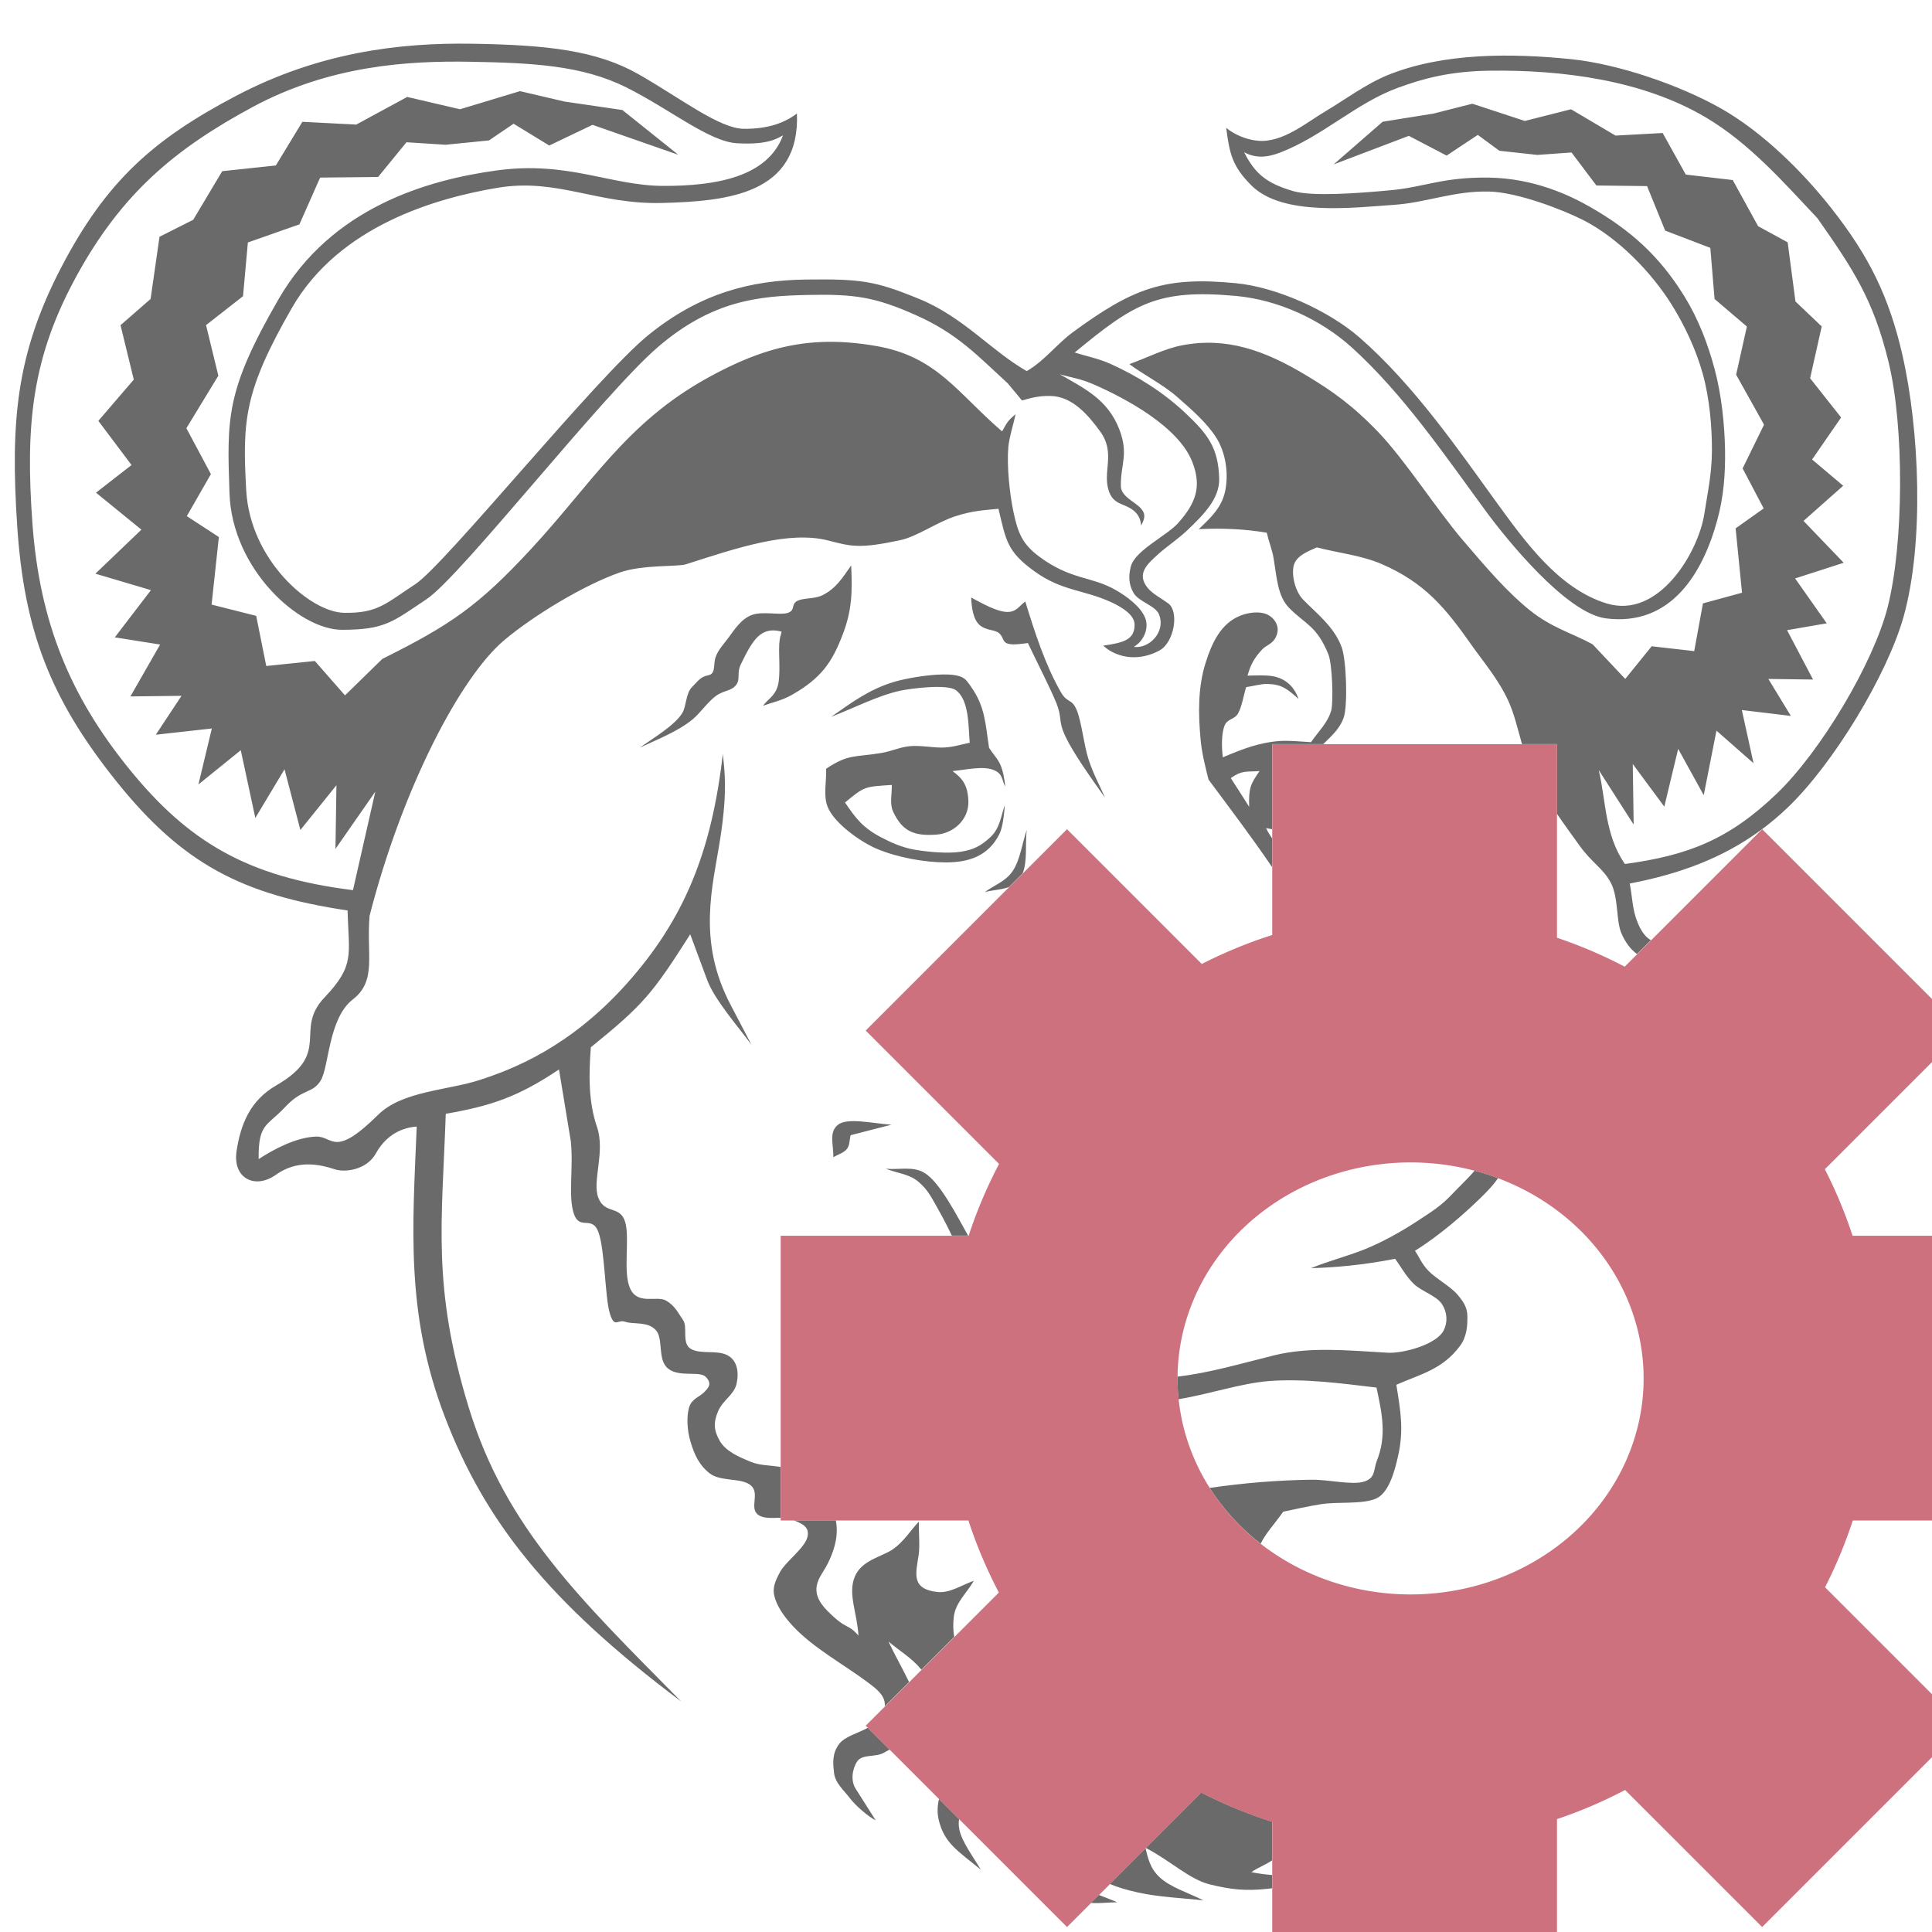 <?xml version="1.0" encoding="UTF-8" standalone="no"?>
<!-- Created with Inkscape (http://www.inkscape.org/) -->

<svg
   width="500"
   height="500"
   viewBox="0 0 500 500"
   version="1.1"
   id="svg1"
   inkscape:version="1.3.2 (091e20ef0f, 2023-11-25, custom)"
   sodipodi:docname="makefile.svg"
   xml:space="preserve"
   xmlns:inkscape="http://www.inkscape.org/namespaces/inkscape"
   xmlns:sodipodi="http://sodipodi.sourceforge.net/DTD/sodipodi-0.dtd"
   xmlns="http://www.w3.org/2000/svg"
   xmlns:svg="http://www.w3.org/2000/svg"><sodipodi:namedview
     id="namedview1"
     pagecolor="#505050"
     bordercolor="#eeeeee"
     borderopacity="1"
     inkscape:showpageshadow="0"
     inkscape:pageopacity="0"
     inkscape:pagecheckerboard="0"
     inkscape:deskcolor="#505050"
     inkscape:document-units="px"
     inkscape:zoom="0.96390292"
     inkscape:cx="188.8157"
     inkscape:cy="240.16941"
     inkscape:window-width="1362"
     inkscape:window-height="744"
     inkscape:window-x="0"
     inkscape:window-y="20"
     inkscape:window-maximized="0"
     inkscape:current-layer="layer1"
     showguides="true"><sodipodi:guide
       position="250.025,350.607"
       orientation="-1,0.007"
       id="guide30"
       inkscape:locked="false" /><sodipodi:guide
       position="37.674,249.927"
       orientation="0,-1"
       id="guide53"
       inkscape:locked="false" /></sodipodi:namedview><defs
     id="defs1"><inkscape:path-effect
       effect="bool_op"
       operand-path="#path7"
       id="path-effect19"
       is_visible="true"
       lpeversion="1.2"
       operation="diff"
       swap-operands="false"
       filltype-this="from-curve"
       filter=""
       filltype-operand="from-curve" /><inkscape:path-effect
       effect="bool_op"
       operand-path=""
       id="path-effect18"
       is_visible="true"
       lpeversion="1"
       operation="diff"
       swap-operands="false"
       filltype-this="from-curve"
       filter=""
       filltype-operand="from-curve" /><inkscape:path-effect
       effect="bool_op"
       operand-path=""
       id="path-effect17"
       is_visible="true"
       lpeversion="1"
       operation="diff"
       swap-operands="false"
       filltype-this="from-curve"
       filter=""
       filltype-operand="from-curve" /><inkscape:path-effect
       effect="clone_original"
       linkeditem=""
       id="path-effect16"
       is_visible="true"
       lpeversion="1"
       method="d"
       attributes=""
       css_properties=""
       allow_transforms="true" /><inkscape:path-effect
       effect="sketch"
       id="path-effect15"
       is_visible="true"
       lpeversion="1"
       nbiter_approxstrokes="1"
       parallel_offset="5;1"
       strokelength="100"
       strokelength_rdm="0.3;1"
       strokeoverlap="0.3"
       strokeoverlap_rdm="0.3;1"
       ends_tolerance="0.1;1"
       tremble_size="5;1"
       tremble_frequency="1"
       nbtangents="5"
       tgt_places_rdmness="1;1"
       tgtlength="100"
       tgtlength_rdm="0.3;1"
       tgtscale="10" /><inkscape:path-effect
       effect="offset"
       id="path-effect14"
       is_visible="true"
       lpeversion="1.2"
       linejoin_type="miter"
       unit="mm"
       offset="4.235"
       miter_limit="4"
       attempt_force_join="false"
       update_on_knot_move="true" /><inkscape:path-effect
       effect="slice"
       start_point="170.364,56.048"
       end_point="218.971,471.906"
       center_point="194.667,263.977"
       id="path-effect13"
       is_visible="true"
       lpeversion="1.2"
       lpesatellites=""
       allow_transforms="true" /><inkscape:path-effect
       effect="curvestitching"
       id="path-effect12"
       is_visible="true"
       lpeversion="1"
       count="5"
       startpoint_edge_variation="0;1"
       startpoint_spacing_variation="0;1"
       endpoint_edge_variation="0;1"
       endpoint_spacing_variation="0;1"
       strokepath="M0,0 L1,0"
       prop_scale="1"
       scale_y_rel="false" /><inkscape:path-effect
       effect="copy_rotate"
       starting_point="345.105,210.37"
       origin="219.603,210.37"
       id="path-effect11"
       is_visible="true"
       lpeversion="1.2"
       lpesatellites=""
       method="normal"
       num_copies="4"
       starting_angle="0"
       rotation_angle="90"
       gap="-0.01"
       copies_to_360="true"
       mirror_copies="false"
       split_items="false"
       link_styles="false" /><filter
       id="selectable_hidder_filter"
       width="1"
       height="1"
       x="0"
       y="0"
       style="color-interpolation-filters:sRGB;"
       inkscape:label="LPE boolean visibility"><feComposite
         id="boolops_hidder_primitive"
         result="composite1"
         operator="arithmetic"
         in2="SourceGraphic"
         in="BackgroundImage" /></filter><inkscape:path-effect
       effect="bool_op"
       operand-path=""
       id="path-effect10"
       is_visible="true"
       lpeversion="1"
       operation="diff"
       swap-operands="false"
       filltype-this="from-curve"
       filter=""
       filltype-operand="from-curve" /><linearGradient
       id="swatch13"
       inkscape:swatch="solid"><stop
         style="stop-color:#ff405c;stop-opacity:1;"
         offset="0"
         id="stop13" /></linearGradient><linearGradient
       id="swatch61"
       inkscape:swatch="solid"><stop
         style="stop-color:#5090d0;stop-opacity:1;"
         offset="0"
         id="stop61" /></linearGradient><linearGradient
       id="swatch30"
       inkscape:swatch="solid"><stop
         style="stop-color:#f9f9f9;stop-opacity:1;"
         offset="0"
         id="stop30" /></linearGradient><inkscape:perspective
       sodipodi:type="inkscape:persp3d"
       inkscape:vp_x="44.06818 : 315.96746 : 1"
       inkscape:vp_y="0 : 1000 : 0"
       inkscape:vp_z="480.74134 : 298.68846 : 1"
       inkscape:persp3d-origin="250 : 166.66667 : 1"
       id="perspective17" /><inkscape:perspective
       sodipodi:type="inkscape:persp3d"
       inkscape:vp_x="44.06818 : 315.96746 : 1"
       inkscape:vp_y="0 : 1000 : 0"
       inkscape:vp_z="480.74134 : 298.68846 : 1"
       inkscape:persp3d-origin="250 : 166.66667 : 1"
       id="perspective17-2" /><inkscape:perspective
       sodipodi:type="inkscape:persp3d"
       inkscape:vp_x="44.06818 : 315.96746 : 1"
       inkscape:vp_y="0 : 1000 : 0"
       inkscape:vp_z="480.74134 : 298.68846 : 1"
       inkscape:persp3d-origin="250 : 166.66667 : 1"
       id="perspective17-1" /><inkscape:perspective
       sodipodi:type="inkscape:persp3d"
       inkscape:vp_x="44.06818 : 315.96746 : 1"
       inkscape:vp_y="0 : 1000 : 0"
       inkscape:vp_z="480.74134 : 298.68846 : 1"
       inkscape:persp3d-origin="250 : 166.66667 : 1"
       id="perspective17-5" /><inkscape:perspective
       sodipodi:type="inkscape:persp3d"
       inkscape:vp_x="44.06818 : 315.96746 : 1"
       inkscape:vp_y="0 : 1000 : 0"
       inkscape:vp_z="480.74134 : 298.68846 : 1"
       inkscape:persp3d-origin="250 : 166.66667 : 1"
       id="perspective17-4" /></defs><g
     inkscape:label="Layer 1"
     inkscape:groupmode="layer"
     id="layer1"><path
       d="m 329.215,214.594 v -22.02 h 13.238 c 2.009,-1.999 4.288,-3.896 5.309,-6.918 1.054,-3.116 0.695,-14.664 -0.516,-18.094 -1.906,-5.358 -6.747,-9.012 -9.998,-12.375 -1.951,-2.018 -3.027,-6.008 -2.467,-8.676 0.561,-2.668 3.721,-3.812 6.008,-4.844 5.65,1.457 11.659,2.064 16.928,4.373 10.963,4.775 16.343,11.255 23.002,20.738 3.049,4.349 6.995,8.9 9.596,14.527 1.564,3.383 2.446,7.31 3.574,11.268 l 9.016,0 v 17.991 c 2.081,3.052 4.17,5.903 5.773,8.138 3.363,4.708 6.166,5.941 8.184,9.73 2.018,3.789 1.367,9.707 2.689,12.936 1.071,2.602 2.516,4.379 4.106,5.544 l 3.601,-3.601 c -2.024,-1.096 -3.226,-3.681 -3.985,-6.09 -0.807,-2.556 -0.897,-5.448 -1.502,-8.564 12.593,-2.413 23.935,-6.45 34.062,-13.921 L 456,214.57 l 0.025,0.025 c 2.228,-1.656 4.396,-3.478 6.506,-5.488 11.927,-11.344 25.918,-34.504 30.133,-49.57 5.334,-19.124 4.1,-48.247 -0.316,-67.641 -3.475,-15.201 -8.699,-25.648 -18.25,-37.822 -7.6,-9.685 -17.981,-19.931 -28.742,-26.029 -10.717,-6.053 -26.545,-11.479 -38.764,-12.734 -15.223,-1.547 -32.956,-1.728 -47.395,4.102 -5.627,2.264 -11.683,6.749 -15.965,9.26 -5.179,3.049 -11.208,8.296 -17.643,7.758 -2.825,-0.247 -5.988,-1.479 -8.252,-3.34 0.874,6.591 1.503,9.954 6.637,14.998 8.049,7.937 26.411,5.627 36.68,4.932 8.497,-0.56 15.492,-3.652 24.662,-3.451 7.511,0.157 19.393,4.82 24.438,7.398 8.99,4.574 17.644,13.474 22.936,21.971 3.251,5.224 6.255,11.524 8.004,17.869 1.749,6.322 2.376,13.698 2.354,19.773 -0.023,6.076 -1.121,10.918 -1.973,16.434 -1.502,9.753 -11.704,27.308 -25.268,23.16 -12.421,-3.811 -21.119,-16.007 -28.518,-26.186 -9.506,-13.093 -21.255,-30.29 -35.469,-42.666 -7.981,-6.928 -21.367,-13.004 -31.994,-14.035 -18.474,-1.794 -26.545,1.256 -42.082,12.623 -4.349,3.184 -7.285,7.355 -12.016,10.135 -9.259,-5.291 -16.345,-13.968 -27.824,-18.676 -11.479,-4.71 -15.11,-5.204 -29.369,-5.023 -14.259,0.179 -27.443,3.543 -40.828,14.439 -13.385,10.896 -52.575,59.412 -60.242,64.412 -7.69,5 -9.64,7.534 -18.406,7.398 -8.766,-0.135 -24.303,-13.608 -25.334,-31.656 -1.009,-18.048 -0.584,-25.649 11.77,-47.172 12.353,-21.523 37.756,-28.563 53.248,-31.164 15.515,-2.601 25.85,4.372 42.688,3.924 16.837,-0.448 35.648,-2.265 34.818,-23.16 -3.072,2.354 -7.399,4.034 -13.744,3.969 -6.345,-0.067 -16.298,-7.87 -27.172,-14.08 C 154.458,13.046 141.634,11.632 122.375,11.32 103.116,10.984 82.287,13.65 61.033,24.838 39.779,36.025 27.516,46.811 15.857,69.186 4.199,91.583 2.676,109.048 4.447,136.02 c 1.771,26.971 8.451,44.683 25.67,66.184 17.218,21.501 32.643,29.347 59.838,33.428 0.269,11.501 2.018,14.102 -6.008,22.555 -8.026,8.452 2.152,14.303 -12.488,22.732 -6.704,3.856 -9.215,10.067 -10.246,17.062 -1.009,6.995 4.799,9.887 10.18,6.053 5.381,-3.834 10.94,-2.847 15.289,-1.412 2.601,0.852 8.207,0.179 10.584,-4.104 2.901,-5.222 7.244,-6.729 10.578,-6.965 -1.032,25.84 -2.992,48.29 7.289,75.145 10.291,26.881 26.725,47.844 61.166,73.65 -26.097,-26.455 -45.445,-44.884 -54.996,-76.115 -9.551,-31.231 -6.905,-47.823 -5.941,-75.982 11.524,-2.018 18.586,-4.282 29.303,-11.479 l 3.072,18.654 c 0.695,6.86 -0.74,14.124 0.762,18.652 1.502,4.531 4.732,0.27 6.391,4.844 1.659,4.574 1.681,16.813 2.914,20.916 1.233,4.103 2.018,1.502 4.014,2.242 1.995,0.718 5.783,-0.178 7.891,2.131 2.107,2.309 0.292,7.756 3.273,10.043 2.982,2.285 8.184,0.382 9.775,2.176 1.592,1.794 0.561,2.781 -0.627,3.969 -1.188,1.188 -3.162,1.613 -3.812,3.9 -0.65,2.287 -0.538,5.784 0.426,8.945 0.964,3.161 2.131,5.873 4.934,8.07 2.802,2.197 8.228,1.055 10.627,3.096 2.399,2.04 -0.358,5.739 1.771,7.51 1.425,1.185 3.822,0.895 5.938,0.875 l 0,-13.153 c -2.613,-0.406 -5.372,-0.385 -7.557,-1.265 -3.341,-1.345 -6.681,-2.823 -8.205,-5.514 -1.525,-2.69 -1.66,-4.732 -0.404,-7.646 1.256,-2.915 4.125,-4.238 4.775,-7.107 0.65,-2.87 0.247,-6.075 -2.443,-7.42 -2.69,-1.346 -6.726,-0.157 -9.305,-1.547 -2.578,-1.39 -0.808,-5.672 -2.086,-7.488 -1.278,-1.816 -2.039,-3.699 -4.416,-5.066 -2.377,-1.368 -7.264,1.211 -9.26,-3.049 -1.995,-4.26 -0.044,-12.915 -1.322,-17.287 -1.278,-4.372 -5.224,-1.905 -6.928,-6.232 -1.704,-4.305 1.861,-11.883 -0.381,-18.43 -2.242,-6.547 -2.108,-13.698 -1.57,-20.559 13.631,-11.053 15.897,-13.81 25.717,-29.234 l 4.395,11.836 c 1.906,5.134 8.228,12.333 11.457,16.75 l -5.426,-10.381 c -8.721,-16.658 -4.596,-30.558 -2.668,-42.934 1.928,-12.376 1.143,-17.444 0.672,-21.928 -2.892,25.312 -10,42.821 -24.887,59.457 -14.887,16.636 -29.75,22.196 -37.979,24.887 -8.228,2.69 -20.111,2.87 -26.299,8.99 -11.569,11.434 -11.613,5.516 -16.119,5.672 -5.067,0.179 -10.873,3.229 -14.842,5.83 -0.112,-9.327 2.219,-8.498 6.838,-13.453 4.618,-4.955 7.084,-3.384 9.236,-6.904 2.152,-3.52 1.973,-16.075 8.295,-20.963 6.322,-4.888 3.453,-11.658 4.35,-21.68 8.475,-32.98 23.452,-61.723 34.863,-71.318 7.533,-6.345 20.56,-14.236 29.842,-17.486 6.009,-2.107 14.953,-1.436 17.15,-2.131 13.273,-4.26 26.634,-8.788 36.902,-6.143 5.829,1.503 7.96,2.176 18.609,-0.111 4.215,-0.897 9.394,-4.574 14.035,-6.121 4.641,-1.547 7.869,-1.637 11.344,-1.994 1.973,8.161 2.13,11.008 9.35,16.209 7.152,5.134 12.577,4.664 19.773,7.938 2.982,1.368 6.034,3.339 6.1,5.738 0.112,4.125 -3.073,4.777 -8.117,5.539 3.991,3.587 9.776,3.901 14.619,1.211 3.767,-2.107 5.088,-10.023 2.219,-12.152 -1.816,-1.323 -3.968,-2.423 -5.201,-3.857 -3.273,-3.834 -0.045,-6.456 2.578,-8.855 1.973,-1.816 5.179,-3.946 7.623,-6.277 3.968,-3.811 8.319,-8.025 8.184,-13.316 -0.224,-7.937 -2.894,-11.457 -8.812,-17.018 -5.65,-5.291 -12.152,-9.417 -19.236,-12.623 -3.184,-1.435 -6.231,-1.994 -9.348,-2.98 15.313,-12.645 21.365,-16.501 41.723,-14.641 10.851,0.986 21.905,6.03 29.977,13.316 13.228,11.972 24.078,27.891 34.615,42.262 5.224,7.13 20.829,26.546 31.164,27.869 16.905,2.152 25.132,-11.815 28.854,-25.559 1.592,-5.874 2.085,-11.681 1.975,-18.205 -0.135,-6.524 -0.899,-13.99 -2.67,-20.648 -1.771,-6.659 -4.282,-13.184 -7.869,-18.969 -6.524,-10.537 -14.035,-17.196 -24.527,-23.182 -5.067,-2.892 -14.37,-7.354 -26.096,-7.51 -11.995,-0.157 -16.59,2.466 -25.424,3.273 -8.206,0.764 -20.157,1.682 -25.156,0.225 -6.928,-2.018 -9.931,-4.529 -12.711,-10.066 2.825,1.525 5.716,1.48 9.303,0.09 11.031,-4.237 19.707,-12.847 30.559,-16.793 6.21,-2.264 13.161,-4.257 23.541,-4.393 18.721,-0.269 39.818,2.375 56.252,12.195 11.188,6.681 19.864,16.591 28.697,25.963 9.237,13.183 14.416,20.917 18.385,37.082 4.126,16.792 3.991,47.104 -0.201,63.605 -3.677,14.438 -17.263,37.24 -28.607,48.158 -12.465,11.995 -23.116,16.098 -39.393,18.295 -5.246,-7.555 -4.864,-16.301 -6.77,-24.305 l 9.035,14.104 -0.227,-15.672 8.16,11.031 3.588,-14.955 6.613,11.994 3.297,-16.703 9.596,8.432 -3.027,-13.768 12.689,1.525 -5.828,-9.572 11.568,0.154 -6.727,-12.779 10.27,-1.77 -8.184,-11.615 12.576,-4.057 -10.402,-10.83 10.27,-9.102 -8.049,-6.793 7.51,-10.873 -8.025,-10.156 3.004,-13.408 -6.793,-6.457 -2.02,-15.312 -7.645,-4.17 -6.568,-11.949 -12.152,-1.412 -5.986,-10.762 -12.195,0.672 -11.523,-6.816 -11.951,3.027 -13.586,-4.461 -10.066,2.555 -13.139,2.107 -12.666,11.031 19.438,-7.377 9.775,5.111 8.07,-5.357 5.582,4.104 9.844,1.076 8.832,-0.629 6.436,8.543 13.115,0.156 4.686,11.523 11.682,4.461 1.098,13.229 8.363,7.129 -2.781,12.465 7.221,12.937 -5.539,11.322 5.449,10.357 -7.264,5.156 1.658,16.658 -10.111,2.758 -2.264,12.354 -11.008,-1.256 -6.84,8.453 -8.451,-8.969 c -5.403,-2.937 -10.559,-4.237 -16.254,-8.811 -5.695,-4.574 -10.964,-10.651 -17.488,-18.318 -6.524,-7.668 -14.865,-20.604 -21.613,-27.666 -6.748,-7.062 -12.061,-10.761 -18.518,-14.662 -11.075,-6.704 -20.985,-10.134 -32.486,-7.893 -4.417,0.852 -9.013,3.23 -13.52,4.844 3.453,2.623 8.699,5.269 12.354,8.475 3.654,3.206 7.644,6.637 10.133,10.561 2.488,3.923 3.206,9.303 2.332,13.697 -0.874,4.394 -3.812,7.062 -6.861,9.977 6.278,-0.314 12.129,8.6e-4 17.6,0.92 0.448,1.995 1.39,4.461 1.727,6.389 0.896,5.269 1.032,9.978 4.059,13.072 4.17,4.26 7.13,4.572 10.156,12.016 1.031,2.556 1.323,12.399 0.74,14.529 -0.897,3.206 -3.319,5.403 -5.225,8.205 -2.22,-0.115 -5.649,-0.452 -7.869,-0.316 -5.515,0.359 -9.931,2.107 -14.998,4.26 l 0.039,-0.068 c -0.358,-2.668 -0.335,-5.986 0.383,-8.004 0.718,-2.04 2.622,-1.613 3.586,-3.361 0.964,-1.749 1.369,-4.508 2.064,-6.75 1.838,-0.269 3.856,-0.873 5.537,-0.828 3.654,0.089 5.111,1.276 8.025,3.877 -1.233,-3.475 -3.519,-5.088 -5.963,-5.738 -1.861,-0.492 -4.955,-0.336 -7.242,-0.291 0.807,-2.825 1.66,-4.486 3.768,-6.75 1.256,-1.345 3.092,-1.411 3.877,-4.057 0.718,-2.421 -1.075,-4.507 -2.936,-5.18 -1.861,-0.672 -4.463,-0.358 -6.525,0.449 -5.156,2.018 -7.442,7.218 -9.012,12.15 -2.04,6.412 -1.927,13.274 -1.322,19.865 0.336,3.789 1.367,7.646 2.062,10.426 5.52,7.439 11.204,14.925 16.453,22.653 l 0,-7.423 c -0.56,-0.877 -1.148,-1.74 -1.562,-2.675 0.434,0.078 0.973,0.183 1.562,0.286 z m -64.559,11.432 c 1.271,-3.138 0.638,-7.343 1.049,-11.223 -1.166,3.498 -1.726,7.801 -3.609,10.604 -1.906,2.803 -4.798,3.633 -7.242,5.494 2.028,-0.604 4.323,-0.59 6.277,-1.349 z m -14.113,93.749 c -2.902,-5.153 -7.371,-13.993 -11.407,-16.303 -2.982,-1.727 -6.593,-0.671 -9.889,-1.008 2.87,1.166 6.166,1.322 8.588,3.496 2.421,2.152 3.071,3.611 5.963,8.812 0.739,1.33 1.602,3.063 2.54,5.002 z m -45.069,73.689 c 2.072,0.865 4.059,1.629 3.514,4.217 -0.605,2.87 -5.603,6.413 -7.061,9.059 -1.435,2.646 -2.063,4.326 -1.48,6.479 0.583,2.152 1.995,4.687 4.932,7.803 5.201,5.515 13.026,9.753 19.146,14.326 2.018,1.502 4.327,3.206 4.463,5.582 0.013,0.228 0.013,0.445 0.002,0.652 l 6.273,-6.273 c -1.616,-3.379 -3.786,-7.173 -5.336,-10.498 2.803,2.399 6.009,4.238 8.408,7.152 0.041,0.05 0.082,0.1 0.122,0.151 l 8.492,-8.492 c -0.304,-1.766 -0.305,-3.531 -0.101,-5.225 0.448,-3.722 3.453,-6.209 5.18,-9.303 -3.296,1.211 -6.277,3.25 -9.416,2.914 -6.95,-0.762 -5.56,-4.911 -4.865,-9.574 0.336,-2.287 0.022,-5.582 0.045,-8.631 -2.22,2.354 -3.833,5.112 -6.658,7.107 -2.825,1.995 -8.184,2.78 -9.955,7.219 -1.771,4.439 0.65,9.26 0.986,15.156 -3.004,-3.408 -2.803,-1.143 -8.049,-6.412 -5.244,-5.269 -1.882,-8.61 -0.357,-11.367 1.525,-2.735 2.691,-6.031 2.781,-8.879 0.037,-1.173 -0.029,-2.186 -0.246,-3.162 z m 19.128,53.691 c -2.378,1.331 -6.002,2.222 -7.476,4.244 -1.749,2.399 -1.589,4.73 -1.277,7.42 0.314,2.69 2.578,4.53 4.08,6.525 1.502,1.995 4.797,4.798 6.703,5.762 l -5.201,-8.205 c -1.279,-1.995 -0.92,-5.023 0.402,-7.041 1.345,-2.018 4.798,-0.963 7.018,-2.309 0.463,-0.281 0.931,-0.524 1.394,-0.754 z m 18.419,18.419 c -0.428,1.755 -0.524,3.581 -0.069,5.466 1.457,5.986 4.822,7.869 10.875,12.824 -2.04,-3.453 -4.911,-7.243 -5.539,-10.359 -0.221,-1.061 -0.219,-1.948 -0.063,-2.728 z m 39.292,26.894 c 2.313,0.2 4.535,-0.183 6.824,-0.131 -1.503,-0.727 -3.19,-1.277 -4.763,-1.929 z m 4.896,-4.896 c 2.141,0.886 4.388,1.56 7.33,2.21 5.47,1.21 11.345,1.411 16.928,2.039 -4.372,-2.152 -8.497,-3.407 -11.232,-5.873 -2.685,-2.421 -3.166,-5.253 -3.776,-7.625 z m 9.325,-9.325 c 6.447,3.339 11.286,8.156 16.614,9.449 5.358,1.301 9.012,1.749 14.953,1.121 0.377,-0.04 0.748,-0.086 1.113,-0.137 v -3.435 c -1.746,-0.127 -3.542,-0.363 -5.373,-0.733 2.316,-1.534 3.09,-1.545 5.373,-3.046 v -10.018 c -6.354,-2.007 -12.471,-4.557 -18.332,-7.549 z M 381.639,302.953 c -1.881,2.229 -4.119,4.265 -5.99,6.259 -2.758,2.915 -5.178,4.394 -8.967,6.883 -3.789,2.489 -9.126,5.515 -13.834,7.354 -4.708,1.838 -9.036,2.893 -13.564,4.754 6.3,-0.179 13.295,-0.785 21.77,-2.422 1.614,2.175 2.78,4.505 4.82,6.479 2.04,1.973 5.852,3.027 7.287,5.225 1.435,2.197 1.502,4.664 0.516,6.727 -1.838,3.834 -10.739,6.099 -14.506,5.873 -11.098,-0.65 -20.357,-1.569 -29.504,0.695 -8.342,2.052 -16.594,4.534 -24.944,5.487 -0.001,0.144 -0.002,0.288 -0.002,0.433 -1e-5,1.824 0.094,3.627 0.278,5.406 7.816,-1.244 16.154,-4.128 23.411,-4.689 9.192,-0.695 18.697,0.605 27.822,1.682 1.413,6.591 2.715,12.42 0.092,18.967 -0.919,2.354 -0.269,4.483 -3.408,5.402 -3.139,0.919 -8.991,-0.581 -13.52,-0.516 -8.886,0.117 -17.601,0.85 -26.339,2.123 3.493,5.485 7.969,10.369 13.202,14.444 1.147,-2.529 3.929,-5.534 5.833,-8.294 3.273,-0.65 5.627,-1.279 9.842,-1.951 4.215,-0.672 10.85,0.112 14.303,-1.502 3.453,-1.614 4.889,-7.959 5.539,-10.762 1.593,-6.86 0.696,-11.77 -0.402,-18.631 6.547,-2.87 11.927,-3.968 16.479,-10.066 1.816,-2.444 1.929,-5.381 1.906,-7.623 -0.023,-2.242 -0.898,-3.698 -2.602,-5.693 -1.704,-1.995 -5.538,-4.125 -7.398,-6.031 -1.861,-1.906 -2.376,-3.521 -3.564,-5.27 6.412,-3.968 12.846,-9.663 16.814,-13.52 2.245,-2.181 3.629,-3.688 4.671,-5.292 -1.964,-0.739 -3.979,-1.384 -6.04,-1.93 z M 121.812,15.984 c 16.232,0.291 28.877,0.963 40.244,6.613 11.367,5.672 21.477,14.103 28.764,14.484 7.286,0.381 9.888,-0.919 11.816,-2.062 -3.946,10.784 -17.332,13.114 -30.918,13.092 -13.586,-0.023 -24.594,-6.479 -42.934,-4.035 -18.339,2.466 -43.046,9.708 -56.699,33.361 -13.654,23.653 -13.362,30.625 -12.689,50.242 0.673,19.617 18.002,35.312 29.1,35.312 11.098,0 13.071,-2.018 21.949,-7.959 8.878,-5.941 45.512,-52.867 59.727,-65.131 14.214,-12.264 26.41,-13.294 38.674,-13.564 12.264,-0.269 17.533,0.471 28.25,5.246 10.717,4.775 15.94,10.516 23.562,17.488 l 0.092,0.066 3.744,4.506 c 2.802,-0.829 4.797,-1.232 7.42,-1.166 5.583,0.112 9.709,4.91 12.803,9.17 4.148,5.717 0.448,10.514 2.309,15.604 1.233,3.34 3.699,2.982 6.008,4.619 1.39,0.986 2.176,2.332 2.287,4.148 1.077,-2.018 1.189,-3.095 -0.156,-4.553 -1.547,-1.659 -5.043,-3.003 -5.088,-5.648 -0.089,-5.717 2.108,-8.206 -0.426,-14.775 -3.049,-7.869 -9.372,-10.671 -15.381,-14.191 2.937,0.897 5.044,1.008 8.811,2.645 8.206,3.587 21.95,10.919 25.492,20.066 2.533,6.502 0.807,10.739 -3.654,15.783 -2.892,3.273 -11.121,7.063 -12.242,11.211 -0.628,2.309 -0.627,4.64 0.695,6.904 1.323,2.265 5.649,3.274 6.568,5.516 1.861,4.574 -2.578,9.013 -6.523,8.43 2.264,-1.256 4.081,-4.483 2.982,-7.42 -1.099,-2.937 -4.866,-5.739 -7.848,-7.398 -6.255,-3.498 -11.434,-2.489 -19.572,-8.52 -4.439,-3.296 -5.537,-6.143 -6.703,-11.613 -0.966,-4.574 -1.748,-11.884 -1.322,-16.547 l -0.023,-0.047 c 0.269,-2.78 1.278,-5.76 1.906,-8.652 -2.018,1.637 -2.265,2.218 -3.498,4.438 -11.591,-9.954 -16.859,-19.393 -32.598,-22.105 -16.77,-2.892 -28.944,0.089 -43.854,8.385 -20.806,11.569 -29.752,27.196 -45.379,44.078 -13.721,14.842 -20.963,19.751 -38.562,28.518 l -9.662,9.439 -7.803,-8.9 -12.576,1.299 -2.602,-12.98 -11.547,-2.914 1.885,-17.488 -8.297,-5.402 6.234,-10.875 -6.346,-11.881 8.273,-13.588 -3.184,-13.092 9.572,-7.488 1.256,-13.9 13.34,-4.688 5.359,-12.105 14.998,-0.156 7.354,-8.99 10.09,0.65 11.254,-1.121 6.367,-4.326 9.236,5.648 11.188,-5.357 22.219,7.756 -14.482,-11.59 -15,-2.197 -11.5,-2.691 -15.516,4.688 -13.676,-3.184 -13.184,7.15 -13.945,-0.717 -6.859,11.299 -13.879,1.48 -7.51,12.578 -8.723,4.395 -2.309,16.098 -7.779,6.793 3.43,14.08 -9.17,10.672 8.588,11.434 -9.193,7.152 11.748,9.572 -11.904,11.389 14.371,4.262 -9.35,12.219 11.727,1.859 -7.689,13.43 13.225,-0.154 -6.658,10.066 14.506,-1.615 -3.475,14.484 10.963,-8.857 3.766,17.533 7.557,-12.6 4.102,15.717 9.328,-11.592 -0.248,16.479 10.314,-14.82 -5.785,25.492 C 63.879,226.955 48.656,217.762 33.41,198.975 18.187,180.187 10.251,161.108 8.391,135.438 6.53,109.767 8.257,92.458 19.893,71.271 31.528,50.085 45.204,38.583 65.27,27.754 85.335,16.925 105.581,15.693 121.812,15.984 Z m 98.471,130.348 c -2.175,3.094 -3.901,6.009 -7.533,7.758 -2.04,0.986 -5.022,0.583 -6.547,1.502 -1.525,0.919 -0.314,2.444 -2.422,3.049 -2.085,0.606 -6.435,-0.515 -9.215,0.516 -2.78,1.031 -4.55,3.879 -5.963,5.785 -1.412,1.883 -2.736,3.227 -3.408,5.133 -0.673,1.906 0.156,4.283 -1.906,4.686 -2.063,0.403 -2.623,1.48 -4.215,3.072 -1.592,1.592 -1.434,4.888 -2.465,6.637 -1.928,3.296 -7.915,6.747 -10.986,9.012 4.506,-2.152 9.753,-4.124 13.654,-7.33 1.883,-1.569 3.878,-4.462 5.918,-5.986 2.04,-1.524 4.058,-1.279 5.291,-2.871 1.233,-1.592 0.09,-3.003 1.256,-5.402 3.094,-6.412 5.224,-9.842 10.537,-8.43 -0.202,1.143 -0.47,1.076 -0.627,3.408 l 0.021,0.045 c -0.179,2.309 0.382,7.757 -0.357,10.492 -0.74,2.735 -2.579,3.497 -3.857,5.246 2.197,-0.807 4.843,-1.322 7.488,-2.824 7.69,-4.372 10.447,-8.543 13.16,-15.65 2.421,-6.322 2.488,-11.142 2.176,-17.846 z m 31.051,8.318 c 0.135,2.668 0.515,5.673 2.219,7.131 1.704,1.457 3.723,1.099 4.934,2.018 1.188,0.919 0.918,2.332 2.264,2.758 1.345,0.425 3.521,0.089 5.27,-0.137 2.444,5.179 5.717,11.48 7.354,15.516 1.637,4.036 0.358,4.395 2.354,8.654 1.995,4.26 6.636,10.76 10.246,15.85 -1.435,-3.318 -3.027,-6.097 -4.26,-9.908 -1.233,-3.811 -1.816,-9.866 -3.094,-12.848 -1.278,-2.982 -2.376,-1.615 -4.08,-4.574 -4.058,-7.062 -6.794,-15.626 -9.193,-23.428 -1.525,1.009 -2.197,2.755 -4.775,2.689 -2.578,-0.067 -6.276,-2.151 -9.213,-3.721 z m -7.053,19.896 c -4.353,0.022 -10.087,1.082 -12.945,1.939 -6.367,1.906 -10.941,5.336 -16.232,9.035 5.515,-2.13 12.174,-5.539 17.891,-6.771 2.556,-0.537 12.062,-1.816 14.371,-0.135 3.587,2.601 3.207,9.731 3.609,13.609 -2.22,0.426 -4.056,1.097 -6.635,1.232 -2.578,0.136 -5.987,-0.604 -8.744,-0.357 v -0.002 c -2.758,0.247 -4.731,1.322 -7.623,1.793 -6.905,1.143 -8.339,0.18 -14.168,4.059 0.111,3.273 -0.764,6.86 0.357,9.797 1.659,4.282 8.631,9.214 12.846,10.963 5.246,2.197 12.264,3.499 17.914,3.477 5.874,-0.022 10.828,-1.66 13.676,-7.242 0.942,-1.838 1.231,-5.045 1.457,-7.578 -0.987,2.623 -1.21,5.942 -3.721,8.273 -2.511,2.332 -4.417,3.295 -7.803,3.811 -3.385,0.516 -8.654,-9e-5 -11.883,-0.561 -3.228,-0.56 -6.165,-1.883 -8.766,-3.273 -4.619,-2.444 -6.391,-4.819 -9.193,-8.922 5.157,-4.28 5.045,-4.06 12.107,-4.553 0.09,2.152 -0.651,4.799 0.381,6.996 2.376,5.022 5.403,6.3 11.277,5.852 4.237,-0.336 8.273,-3.789 8.162,-8.564 -0.112,-4.08 -1.435,-5.941 -4.104,-7.869 3.677,-0.377 7.846,-1.366 10.559,-0.312 2.712,1.054 2.109,2.847 3.096,4.26 -0.224,-1.973 -0.651,-4.417 -1.436,-5.941 -0.784,-1.525 -1.794,-2.512 -2.758,-4.014 -0.964,-6.121 -0.963,-10.627 -4.707,-15.873 -1.098,-1.525 -1.459,-2.265 -3.252,-2.758 -0.986,-0.269 -2.283,-0.376 -3.734,-0.369 z m 81.689,25.012 c -2.353,3.384 -2.827,4.348 -2.691,9.234 -1.57,-2.489 -3.16,-4.954 -4.752,-7.42 2.929,-2.057 3.814,-1.573 7.443,-1.814 z m -103.135,90.672 c -2.553,-0.193 -4.795,-0.098 -6.006,0.889 -2.422,1.973 -1.055,5.225 -1.166,8.363 1.166,-0.695 2.691,-1.099 3.498,-2.107 0.806,-1.009 0.65,-2.4 0.986,-3.588 3.52,-0.919 7.039,-1.816 10.559,-2.713 -2.455,-0.168 -5.318,-0.65 -7.871,-0.844 z"
       id="path1"
       style="display:inline;opacity:1;fill:#6a6a6a;fill-opacity:1;stroke:none;stroke-width:11.307;stroke-dasharray:none;stroke-opacity:1"
       inkscape:path-effect="#path-effect19"
       inkscape:original-d="m 107.89173,291.54572 c -3.34056,0.22567 -7.71244,1.72653 -10.627032,6.97259 -2.376522,4.28219 -7.981481,4.95479 -10.582189,4.10297 -4.349455,-1.43481 -9.90959,-2.42157 -15.290363,1.41224 -5.380773,3.83381 -11.187529,0.94163 -10.178634,-6.05336 1.031323,-6.99503 3.54234,-13.20532 10.245894,-17.06154 14.640186,-8.42979 4.461556,-14.28141 12.487879,-22.73369 8.026319,-8.45232 6.277567,-11.05303 6.008532,-22.55443 C 62.760488,231.5501 47.335601,223.70313 30.117125,202.20246 12.898646,180.70175 6.2175187,162.99006 4.446349,136.01894 2.6751793,109.04779 4.1997606,91.582721 15.858073,69.185227 27.516417,46.810177 39.780098,36.02622 61.034155,24.838695 82.288212,13.65117 103.11629,10.983215 122.37498,11.319494 c 19.25869,0.311826 32.08286,1.726529 42.95651,7.936661 10.87365,6.210295 20.82808,14.012419 27.17291,14.079666 6.34483,0.06565 10.67187,-1.614108 13.74338,-3.968391 0.82962,20.895314 -17.98074,22.711329 -34.81808,23.159743 -16.83734,0.448454 -27.17291,-6.524173 -42.68747,-3.92367 -15.49215,2.600872 -40.893883,9.640542 -53.247246,31.163651 -12.353359,21.523066 -12.779338,29.123406 -11.770442,47.171426 1.031322,18.04802 16.568298,31.52237 25.334476,31.65691 8.766179,0.1354 10.716712,-2.39901 18.406732,-7.3986 7.6676,-4.99963 46.85757,-53.516255 60.24225,-64.412346 13.38467,-10.89605 26.56757,-14.259048 40.82661,-14.438389 14.25905,-0.180531 17.89108,0.311826 29.37008,5.022034 11.47896,4.708198 18.56368,13.384706 27.82309,18.675772 4.73056,-2.780172 7.66759,-6.950142 12.01707,-10.133759 15.53696,-11.366907 23.60811,-14.415988 42.0821,-12.622416 10.62706,1.031487 24.01172,7.107122 31.99319,14.034863 14.2142,12.375786 25.96225,29.571821 35.46829,42.665051 7.39856,10.17861 16.09747,22.37505 28.5181,26.18642 13.56405,4.14769 23.76509,-13.40711 25.26723,-23.15974 0.85178,-5.51529 1.95055,-10.35799 1.97312,-16.43379 0.0224,-6.0758 -0.60519,-13.45191 -2.35428,-19.774338 -1.74869,-6.344832 -4.75301,-12.644818 -8.00387,-17.868636 -5.29111,-8.497167 -13.94521,-17.397861 -22.93556,-21.971523 -5.04447,-2.578306 -16.92704,-7.241618 -24.43769,-7.398556 -9.16973,-0.201046 -16.16477,2.892183 -24.66189,3.452648 -10.2683,0.695043 -28.6302,3.004194 -36.67895,-4.932343 -5.13417,-5.044478 -5.76192,-8.407476 -6.63626,-14.998937 2.26442,1.860696 5.4256,3.094049 8.25049,3.340637 6.43452,0.5379 12.46548,-4.708198 17.64445,-7.757319 4.28223,-2.511018 10.33559,-6.994988 15.96297,-9.259376 14.43845,-5.829211 32.17255,-5.64983 47.39567,-4.102969 12.21885,1.255508 28.04728,6.681111 38.76399,12.734467 10.76155,6.098243 21.14194,16.344137 28.74228,26.029524 9.5509,12.174002 14.77471,22.621638 18.24981,37.82236 4.41672,19.393171 5.64982,48.516621 0.31592,67.640811 -4.21494,15.06614 -18.20495,38.22589 -30.13232,49.57035 -11.74804,11.18752 -25.31204,16.59073 -40.75935,19.55016 0.60519,3.1162 0.69504,6.00855 1.5021,8.56441 1.14349,3.63195 3.29591,7.66759 7.75727,6.38968 1.77126,-0.51575 2.73504,-0.94163 5.06688,1.09877 2.33172,2.04 1.12093,9.97682 -5.47044,13.5192 -3.34064,1.79341 -6.8605,2.19714 -12.21885,2.30916 -5.35836,0.11078 -13.69854,0.13539 -19.50531,-0.89691 -5.80673,-1.00892 -9.28182,-5.62739 -15.71634,-6.34484 -9.95442,-1.12093 -17.55477,-8.29538 -25.53628,-13.42951 -3.31807,-2.15241 -4.43913,-2.17457 -6.36723,-3.25078 1.03148,3.16134 2.42116,6.45693 3.1162,9.50605 0.69504,3.04891 0.40209,5.87401 0.76233,8.31778 0.35696,2.44373 1.03149,4.32704 1.43481,6.32239 1.59195,1.43481 2.1077,3.58723 4.77545,4.28223 2.66775,0.69504 6.86049,-0.38158 9.61814,-0.73977 2.7576,-0.35695 4.57367,-1.86069 6.72596,-1.45737 2.15242,0.40209 4.19254,1.95055 5.98611,3.38536 1.79341,1.43481 3.34064,1.65924 4.8203,5.24626 1.45737,3.60979 2.80232,10.98574 3.00419,15.89572 0.20104,4.90994 -0.35696,9.37151 -1.81598,13.29498 -1.45737,3.9011 -2.73503,5.64983 -6.70351,9.50604 -3.96839,3.85638 -10.40284,9.5509 -16.81496,13.51921 1.18822,1.74868 1.70396,3.36279 3.56466,5.26866 1.86069,1.90583 5.69464,4.03568 7.39857,6.03095 1.70396,1.99528 2.5783,3.45265 2.60087,5.69464 0.0224,2.24186 -0.0903,5.17901 -1.90583,7.62278 -4.55126,6.0982 -9.93203,7.19677 -16.47865,10.06651 1.09837,6.8605 1.99528,11.77048 0.40209,18.63093 -0.65032,2.80233 -2.08512,9.14733 -5.53773,10.76156 -3.45265,1.61411 -10.08896,0.82962 -14.3039,1.50209 -4.21494,0.67248 -6.56901,1.30024 -9.84232,1.95056 -1.99528,2.89218 -4.95479,6.05335 -5.98611,8.65406 -1.03149,2.60087 -0.71761,3.51994 0.1354,6.14305 0.85177,2.64559 3.76652,6.47937 4.59606,9.57329 0.82962,3.09405 0.98636,6.41208 0.22567,9.50605 -0.76234,3.09405 -2.08513,5.33591 -4.73061,8.09356 -2.64559,2.7576 -7.82452,4.90998 -10.42523,7.15196 -2.60087,2.21971 -5.15657,2.48846 -4.46157,6.1879 0.9642,5.06688 8.38503,13.29497 13.74339,15.24552 3.20606,1.16566 7.51069,0.80706 11.41175,-0.85218 -0.27079,4.32707 -4.01311,7.24165 -6.45692,10.1338 6.63626,-1.90583 13.07078,-5.5377 17.50991,-10.33559 -1.39009,4.17014 -6.12065,10.89609 -13.22773,16.77011 -7.10712,5.87401 -7.06227,4.68575 -10.58221,7.01743 6.43452,1.30023 12.42063,0.94163 17.42026,0.0451 -2.73504,1.5021 -7.21917,3.63195 -13.16048,4.25975 -5.94126,0.62775 -9.59569,0.18053 -14.95405,-1.12093 -5.35835,-1.30024 -10.22349,-6.1655 -16.72526,-9.50605 0.62776,2.39901 1.07621,5.29111 3.81125,7.75728 2.73504,2.46629 6.86049,3.7218 11.23237,5.87401 -5.58258,-0.62775 -11.4566,-0.82962 -16.92704,-2.03999 -4.05784,-0.89691 -6.79321,-1.83854 -9.75264,-3.31807 -2.95947,-1.47953 -5.26866,-3.6098 -7.89181,-5.42561 1.2555,2.39901 1.63667,5.24627 3.78909,7.21922 2.15242,1.97312 5.62738,2.71288 8.45228,4.0804 -2.93691,-0.0657 -5.76188,0.58303 -8.811,-0.20104 -3.04933,-0.7849 -5.91887,-1.97312 -9.08004,-4.30463 -3.18349,-2.33172 -6.43452,-5.22382 -9.14732,-8.16081 -2.71289,-2.9369 -6.0534,-6.7484 -7.06228,-9.4612 -1.00892,-2.71288 0.60519,-4.61851 0.91906,-6.92774 -1.86069,1.23294 -4.17009,1.90583 -5.60498,3.69924 -1.43481,1.7934 -2.71288,3.40792 -2.06256,6.52417 0.62775,3.1162 3.49737,6.90534 5.53773,10.35799 -6.05339,-4.95479 -9.41635,-6.83805 -10.87364,-12.82416 -1.34537,-5.58258 2.12985,-10.64946 4.79784,-14.88681 1.3228,-2.08512 3.27335,-4.05783 4.50642,-6.0758 -2.73545,-2.66775 -5.85161,-4.97723 -8.20569,-8.02631 -2.35388,-3.04891 -3.31807,-7.17437 -5.71708,-10.08895 -2.39901,-2.91475 -5.60498,-4.75304 -8.40748,-7.15197 2.4663,5.29111 6.50177,11.77044 7.37616,15.87328 0.87434,4.10297 -0.98636,6.59146 -2.44373,8.81105 -1.45738,2.2197 -3.78909,2.71288 -6.00851,4.05783 -2.21971,1.34537 -5.67223,0.29131 -7.01743,2.30915 -1.3228,2.01784 -1.6814,5.04448 -0.40209,7.03984 l 5.20141,8.20569 c -1.90583,-0.9642 -5.20141,-3.76653 -6.70355,-5.76192 -1.5021,-1.99528 -3.76653,-3.83382 -4.08041,-6.52418 -0.31182,-2.69031 -0.47061,-5.02207 1.27808,-7.421 1.74868,-2.399 6.52421,-3.20606 8.65411,-5.04447 2.12985,-1.83854 3.34063,-3.04892 3.20606,-5.42561 -0.1354,-2.37644 -2.44373,-4.0804 -4.46153,-5.58254 -6.12065,-4.57366 -13.94517,-8.81104 -19.14661,-14.32633 -2.93698,-3.11621 -4.34946,-5.64979 -4.93237,-7.80213 -0.58291,-2.15242 0.0447,-3.83381 1.47969,-6.47932 1.45729,-2.6456 6.45693,-6.1879 7.06229,-9.05764 0.60518,-2.86961 -1.90583,-3.49737 -4.19254,-4.50641 -2.28683,-1.00892 -6.59145,0.51574 -8.72134,-1.25551 -2.12989,-1.77125 0.62775,-5.47045 -1.77117,-7.51065 -2.39892,-2.04041 -7.82454,-0.89691 -10.62703,-3.09405 -2.80249,-2.19714 -3.96831,-4.90994 -4.93238,-8.07116 -0.96407,-3.16134 -1.07617,-6.65871 -0.42597,-8.94554 0.6502,-2.28699 2.62311,-2.71288 3.81137,-3.9011 1.18826,-1.18822 2.21959,-2.17457 0.62776,-3.96839 -1.59183,-1.79341 -6.79323,0.11078 -9.77508,-2.17458 -2.98183,-2.28699 -1.16581,-7.73487 -3.2733,-10.04411 -2.10749,-2.30915 -5.89643,-1.41224 -7.89181,-2.12985 -1.99535,-0.73976 -2.78005,1.8607 -4.01315,-2.24186 -1.23311,-4.10297 -1.25551,-16.3441 -2.91459,-20.91776 -1.65907,-4.57366 -4.88754,-0.31182 -6.38967,-4.84269 -1.50213,-4.52882 -0.0673,-11.79288 -0.76229,-18.65337 l -3.07152,-18.65333 c -10.71671,7.19677 -17.77897,9.4612 -29.3028,11.479 -0.96407,28.15938 -3.60959,44.7501 5.94127,75.981 9.55087,31.2309 28.89924,49.66005 54.996,76.11554 -34.44111,-25.80599 -50.87488,-46.7686 -61.16562,-73.65007 -10.29073,-26.88142 -8.31778,-49.34616 -7.28646,-75.2187 z m 182.96875,-11.29961 c 2.64559,0.11078 5.87402,0.78448 7.73484,1.99527 1.86069,1.21079 3.83381,2.19714 5.51529,3.92326 4.21494,4.28223 7.37615,9.4612 8.7662,15.40246 0.89691,3.78909 1.03148,8.65411 1.34536,13.11568 -1.27807,-4.10297 -2.12985,-8.40748 -3.94582,-12.08435 -2.86962,-5.80673 -7.73488,-11.47896 -13.76584,-14.10212 -1.99527,-0.85177 -3.31807,-0.69504 -4.41672,-0.53789 0.49318,0.82962 1.3228,1.52466 1.34536,2.71288 0.0224,1.18822 -0.24617,3.56466 -2.28699,4.55126 -3.29592,1.61411 -6.97259,0.47102 -9.50601,-1.77125 -2.53358,-2.24187 -3.45264,-6.09821 -2.10769,-9.41632 1.61411,-3.92367 7.71243,-3.94582 11.32206,-3.78909 z m -33.20389,-5.60499 c 0.33644,-6.7708 2.78017,-12.46548 8.83344,-15.78359 3.13877,-1.70396 7.95907,-3.92367 12.39823,-4.46157 4.25975,-0.49317 14.64018,-0.13539 20.87291,2.71289 4.79785,2.19714 8.04872,5.58254 12.26366,8.07115 4.21493,2.48845 7.19681,4.14769 11.20996,6.95019 6.14305,4.28218 9.75264,8.99034 14.01242,11.81528 2.04041,1.36752 4.93239,1.16565 7.64519,1.99527 -2.10729,0.62775 -4.88754,1.3228 -7.15193,0.58303 -2.84746,-0.91906 -6.81565,-3.51994 -9.03523,-5.38076 -3.9011,-3.29591 -5.91886,-4.90994 -10.17864,-7.37615 -2.53359,-1.47953 -6.72596,-3.22863 -9.52845,-5.04448 -2.80233,-1.81597 -7.64519,-5.82917 -10.33555,-7.17437 -3.40792,-1.72653 -9.55089,-2.66775 -13.36226,-2.55574 -5.24626,0.15592 -12.8242,1.00892 -16.85976,4.68576 -4.03568,3.65451 -5.56013,6.86049 -4.64091,11.61349 1.52467,-1.74868 2.53359,-3.94582 4.03569,-5.24622 3.13877,-2.69031 6.74839,-2.82489 10.67186,-2.30915 4.39432,0.58303 6.61386,3.11621 8.07115,7.28647 -0.98635,-0.71761 -2.78017,-2.287 -4.19249,-2.78018 -3.31807,-1.14349 -5.85161,-0.78448 -8.96798,0.87435 -3.67667,1.97311 -2.69032,4.90994 -3.20606,8.1384 -0.24618,1.5021 -0.80706,2.71288 -1.21079,4.05784 -1.39009,-0.35696 -2.66816,-0.94164 -3.7218,-1.97312 0.0451,1.52466 -0.18053,2.84746 0.13539,4.55126 0.31183,1.70396 1.1435,3.74396 1.70397,5.60494 -2.55574,-2.55574 -5.17898,-4.95479 -6.83805,-8.27294 -1.65924,-3.31807 -2.78017,-6.99499 -2.60087,-10.62702 z m 4.43916,-49.23407 c 1.88327,-2.80233 2.44373,-7.10712 3.6098,-10.60462 -0.47103,4.43913 0.42588,9.30427 -1.72653,12.51029 -2.15242,3.20606 -5.96371,2.64559 -9.12488,3.58722 2.44372,-1.8607 5.33591,-2.69032 7.24161,-5.49285 z m -45.26576,65.7127 c 2.42116,-1.97311 8.96794,-0.38157 13.87788,-0.0451 -3.51993,0.89691 -7.03983,1.79341 -10.55973,2.71288 -0.33644,1.18822 -0.18053,2.57831 -0.98635,3.58723 -0.80705,1.00892 -2.33172,1.41224 -3.49737,2.10728 0.11078,-3.13877 -1.25551,-6.38963 1.16606,-8.36258 z M 251.3566,154.64987 c 2.93691,1.56939 6.63631,3.65451 9.21457,3.7218 2.57831,0.0657 3.25078,-1.68139 4.77545,-2.69031 2.399,7.80212 5.13417,16.36649 9.19217,23.42877 1.70396,2.95947 2.80232,1.59195 4.0804,4.57366 1.27807,2.98204 1.8607,9.03519 3.09405,12.8466 1.23294,3.81125 2.82489,6.59142 4.25978,9.90958 -3.60979,-5.08933 -8.25053,-11.5911 -10.24589,-15.85088 -1.99527,-4.25974 -0.71761,-4.61847 -2.35428,-8.65406 -1.63668,-4.03569 -4.90999,-10.33555 -7.35376,-15.51456 -1.74868,0.22566 -3.92367,0.56046 -5.26866,0.1354 -1.34536,-0.42589 -1.07621,-1.83854 -2.26443,-2.75761 -1.21078,-0.91906 -3.22862,-0.56047 -4.93234,-2.01784 -1.70396,-1.45737 -2.08513,-4.46157 -2.21971,-7.12952 z m -15.76119,38.45011 c 2.75761,-0.24617 6.16549,0.49318 8.74376,0.35696 2.5783,-0.1354 4.41672,-0.80705 6.63631,-1.23294 -0.4021,-3.87854 -0.0224,-11.00818 -3.6098,-13.60889 -2.30915,-1.6814 -11.81528,-0.40209 -14.37118,0.1354 -5.71704,1.23294 -12.37574,4.64091 -17.89104,6.7708 5.29107,-3.69924 9.86473,-7.12953 16.232,-9.03523 3.81125,-1.1435 12.73447,-2.6456 16.68038,-1.56939 1.79341,0.49318 2.15242,1.23294 3.25078,2.75761 3.74396,5.24626 3.74396,9.75267 4.70816,15.87328 0.9642,1.50209 1.97312,2.48845 2.7576,4.01311 0.78449,1.52466 1.21079,3.96839 1.43481,5.94126 -0.98635,-1.41265 -0.38157,-3.20606 -3.09405,-4.25978 -2.71288,-1.05364 -6.88289,-0.0656 -10.55977,0.31183 2.66816,1.92798 3.99096,3.78909 4.10297,7.86937 0.11078,4.77544 -3.92367,8.22809 -8.16084,8.56441 -5.87402,0.44846 -8.9007,-0.82962 -11.27718,-5.85161 -1.03149,-2.19714 -0.29131,-4.8427 -0.38158,-6.99499 -7.06227,0.49318 -6.95014,0.2708 -12.10671,4.55122 2.80233,4.10297 4.57362,6.47937 9.19213,8.92314 2.60087,1.39008 5.53774,2.71288 8.7662,3.27335 3.22862,0.56046 8.49712,1.0762 11.88253,0.56046 3.38536,-0.51574 5.2911,-1.47953 7.80212,-3.81125 2.51102,-2.33171 2.73504,-5.64979 3.7218,-8.27294 -0.22566,2.53359 -0.51574,5.73952 -1.45737,7.57794 -2.84746,5.58254 -7.80213,7.21922 -13.67614,7.24162 -5.64983,0.0224 -12.66726,-1.27808 -17.91352,-3.47522 -4.21494,-1.74868 -11.18753,-6.68111 -12.84661,-10.96329 -1.12093,-2.93691 -0.24617,-6.52422 -0.35695,-9.79753 5.82917,-3.87853 7.26402,-2.91474 14.16935,-4.05783 2.89219,-0.47102 4.8651,-1.54682 7.62275,-1.79341 z m -33.9437,-26.23126 c 0.15715,-2.33172 0.42597,-2.26443 0.62776,-3.40793 -5.31352,-1.41224 -7.44341,2.01784 -10.53735,8.42988 -1.16582,2.39901 -0.0224,3.81125 -1.25551,5.4032 -1.23311,1.59195 -3.25086,1.34536 -5.29109,2.86962 -2.0402,1.52466 -4.03556,4.41672 -5.91885,5.98611 -3.90106,3.20606 -9.14732,5.17901 -13.65372,7.3313 3.07153,-2.26443 9.05764,-5.71707 10.98575,-9.01278 1.03132,-1.74869 0.87438,-5.04448 2.46617,-6.63631 1.59183,-1.59195 2.1523,-2.66816 4.21494,-3.07148 2.06265,-0.40209 1.23311,-2.78017 1.90571,-4.68576 0.6726,-1.90583 1.99535,-3.25078 3.40784,-5.13413 1.41245,-1.90582 3.18362,-4.75304 5.9637,-5.78436 2.78004,-1.03108 7.12952,0.0903 9.21457,-0.51574 2.10745,-0.60519 0.89679,-2.12986 2.42137,-3.04892 1.52466,-0.91907 4.50637,-0.51574 6.54657,-1.5021 3.63195,-1.74868 5.35836,-4.66335 7.53309,-7.75728 0.31183,6.70356 0.24618,11.52381 -2.17457,17.84624 -2.71288,7.10708 -5.47045,11.27721 -13.16056,15.64909 -2.64555,1.5021 -5.29109,2.01784 -7.48824,2.8249 1.27795,-1.74869 3.11637,-2.51102 3.85621,-5.24627 0.73985,-2.73504 0.1793,-8.18325 0.3586,-10.49252 z m 124.34073,32.68819 c -3.65451,0.24618 -4.52882,-0.24618 -7.46584,1.81597 1.59195,2.4663 3.18349,4.93239 4.75304,7.42096 -0.1354,-4.88754 0.33644,-5.85157 2.69032,-9.23697 z m -9.57329,-3.5425 c 5.06688,-2.15242 9.4836,-3.90111 14.99889,-4.25979 2.21971,-0.1354 5.64983,0.20105 7.86937,0.31593 1.90583,-2.80233 4.32708,-4.99963 5.22386,-8.20569 0.58304,-2.12985 0.29131,-11.97222 -0.73976,-14.52808 -3.02676,-7.44341 -5.98615,-7.75728 -10.15625,-12.01707 -3.02676,-3.09405 -3.16133,-7.80212 -4.05783,-13.07078 -0.33645,-1.92799 -1.27808,-4.39433 -1.72653,-6.38968 -5.47045,-0.91907 -11.32202,-1.23294 -17.59961,-0.91907 3.04892,-2.91475 5.98611,-5.58254 6.8605,-9.97682 0.87434,-4.39432 0.15591,-9.77508 -2.33172,-13.69858 -2.48845,-3.92326 -6.47937,-7.35371 -10.1338,-10.55977 -3.65452,-3.206062 -8.90069,-5.851574 -12.35334,-8.474725 4.50637,-1.614108 9.10247,-3.990548 13.5192,-4.842694 11.5014,-2.241862 21.41097,1.18822 32.48641,7.891815 6.45692,3.901104 11.77043,7.600344 18.51883,14.662614 6.7484,7.06228 15.08859,19.99853 21.61277,27.66616 6.52421,7.66759 11.79288,13.74339 17.48751,18.31705 5.69468,4.57366 10.85125,5.87402 16.25445,8.811 l 8.45228,8.96794 6.83809,-8.45228 11.00814,1.25551 2.26443,-12.35334 10.11136,-2.75761 -1.65924,-16.65801 7.26406,-5.15657 -5.44805,-10.35799 5.53774,-11.32202 -7.21922,-12.93629 2.78018,-12.465477 -8.36259,-7.129524 -1.09878,-13.227727 -11.68074,-4.461568 -4.68576,-11.523805 -13.11563,-0.155912 -6.43452,-8.541972 -8.83345,0.627754 -9.84233,-1.076209 -5.58254,-4.102969 -8.07115,5.358355 -9.77509,-5.111725 -19.43806,7.376154 12.66726,-11.030587 13.13803,-2.107285 10.06657,-2.555739 13.58645,4.461568 11.94981,-3.02676 11.52381,6.815647 12.1964,-0.672476 5.98611,10.761554 12.1516,1.412242 6.56902,11.949775 7.64518,4.170135 2.01784,15.312773 6.79325,6.456925 -3.0042,13.407108 8.02631,10.156205 -7.51065,10.87365 8.04872,6.7932 -10.2683,9.10248 10.40283,10.82884 -12.57757,4.05784 8.18329,11.61349 -10.26833,1.77125 6.72595,12.77932 -11.56865,-0.15592 5.82917,9.5733 -12.68966,-1.52466 3.02676,13.76583 -9.5957,-8.42988 -3.29591,16.70282 -6.61386,-11.99467 -3.58723,14.9541 -8.16085,-11.03059 0.22567,15.6715 -9.03523,-14.10211 c 1.90583,8.0039 1.52466,16.74766 6.77084,24.30315 16.27681,-2.19714 26.92627,-6.29998 39.39174,-18.29464 11.34447,-10.9185 24.93092,-33.71952 28.60775,-48.15791 4.19254,-16.50107 4.32708,-46.81274 0.20105,-63.60525 -3.96839,-16.164755 -9.14729,-23.89959 -18.3843,-37.082512 -8.83345,-9.37151 -17.50995,-19.281083 -28.69748,-25.962235 -16.43374,-9.819882 -37.53088,-12.465436 -56.2515,-12.196404 -10.38039,0.135398 -17.33059,2.129851 -23.54088,4.39428 -10.85125,3.945825 -19.52771,12.555167 -30.5583,16.792509 -3.58723,1.390086 -6.47937,1.434808 -9.30426,-0.09026 2.78017,5.537736 5.78432,8.048753 12.71206,10.066552 4.99963,1.457375 16.94945,0.5379 25.15514,-0.225663 8.83341,-0.807054 13.42953,-3.430082 25.42415,-3.273349 11.72562,0.155913 21.02985,4.618466 26.09677,7.510649 10.49248,5.986109 18.00317,12.644818 24.52734,23.182186 3.58723,5.784325 6.0982,12.308498 7.86937,18.967206 1.77125,6.658711 2.53359,14.124561 2.66816,20.648731 0.11078,6.52417 -0.38157,12.33094 -1.97311,18.20496 -3.72181,13.74338 -11.94982,27.711 -28.85442,25.55866 -10.33555,-1.32279 -25.93979,-20.73837 -31.16365,-27.8679 -10.53733,-14.37118 -21.38859,-30.28931 -34.61631,-42.261528 -8.07116,-7.286463 -19.12419,-12.33094 -29.97539,-13.317417 -20.35726,-1.860697 -26.41065,1.995274 -41.72343,14.640214 3.11621,0.986354 6.16545,1.54682 9.34911,2.982038 7.08468,3.20606 13.58645,7.331313 19.23624,12.622423 5.91886,5.5601 8.58682,9.08003 8.81104,17.01669 0.1354,5.29107 -4.21494,9.50601 -8.18329,13.31742 -2.44373,2.33172 -5.64979,4.46153 -7.62274,6.27754 -2.62303,2.39901 -5.85161,5.02208 -2.57831,8.85589 1.23295,1.43481 3.38536,2.53359 5.20142,3.85638 2.86962,2.12985 1.54682,10.04411 -2.21971,12.15156 -4.84273,2.69032 -10.62705,2.37644 -14.61777,-1.21078 5.04448,-0.76234 8.2281,-1.41266 8.116,-5.53774 -0.0656,-2.39901 -3.1162,-4.37188 -6.09824,-5.73948 -7.19677,-3.27335 -12.62237,-2.80234 -19.77434,-7.93663 -7.21917,-5.20142 -7.37611,-8.04875 -9.34907,-16.20959 -3.47521,0.35695 -6.70355,0.44846 -11.34446,1.99527 -4.64095,1.54682 -9.81992,5.22386 -14.03486,6.12065 -10.64946,2.28699 -12.77936,1.61411 -18.60853,0.11078 -10.2683,-2.64559 -23.63056,1.88326 -36.90313,6.14305 -2.19714,0.69504 -11.14269,0.0224 -17.15122,2.12985 -9.28183,3.25078 -22.30779,11.14268 -29.84087,17.48751 -11.41173,9.59574 -26.38822,38.33802 -34.862935,71.31769 -0.896786,10.0217 1.972954,16.7925 -4.349459,21.68003 -6.322409,4.88754 -6.143051,17.44268 -8.295358,20.96261 -2.152295,3.51993 -4.618499,1.95055 -9.236998,6.90529 -4.618495,4.95483 -6.950164,4.12529 -6.838066,13.45196 3.968309,-2.60087 9.775073,-5.64983 14.84197,-5.82917 4.506397,-0.15591 4.551239,5.76192 16.119901,-5.67223 6.187885,-6.12065 18.070435,-6.29999 26.298535,-8.99039 8.2281,-2.69032 23.09249,-8.25054 37.97929,-24.88607 14.88681,-16.63557 21.99392,-34.14552 24.88608,-59.45756 0.47082,4.48397 1.25551,9.55089 -0.6726,21.92664 -1.9281,12.37578 -6.05337,26.27611 2.66796,42.93412 l 5.42561,10.38039 c -3.22877,-4.41738 -9.55118,-11.61415 -11.45687,-16.74832 l -4.3943,-11.83768 c -9.81991,15.42487 -12.08433,18.18251 -25.71562,29.23554 -0.53806,6.86046 -0.6726,14.01242 1.56938,20.55904 2.24199,6.54661 -1.32275,14.12451 0.38117,18.42914 1.70392,4.32703 5.64981,1.8607 6.92775,6.23274 1.27795,4.37188 -0.6726,13.02594 1.32276,17.28573 1.99535,4.25978 6.8829,1.68139 9.25941,3.04891 2.37652,1.36752 3.13877,3.25079 4.41672,5.06688 1.27795,1.81598 -0.49322,6.09821 2.08505,7.48825 2.5783,1.39009 6.61387,0.20105 9.30426,1.54682 2.69039,1.34536 3.09392,4.55122 2.44377,7.42096 -0.6502,2.86961 -3.51994,4.19253 -4.77544,7.10712 -1.25551,2.91475 -1.12097,4.95479 0.40373,7.64519 1.52454,2.69031 4.86512,4.17009 8.20568,5.51529 3.34056,1.34537 8.02632,0.58303 11.47895,2.4663 3.45265,1.88326 6.54662,5.60498 8.36264,8.31778 1.81597,2.71289 2.33171,4.61851 2.24186,7.46585 -0.0903,2.84746 -1.25551,6.14305 -2.78017,8.87825 -1.52467,2.7576 -4.88754,6.0982 0.35695,11.36691 5.24622,5.26866 5.04448,3.00419 8.04872,6.41207 -0.33645,-5.89641 -2.75761,-10.7167 -0.98636,-15.15582 1.77125,-4.43917 7.12953,-5.22387 9.95446,-7.21923 2.8249,-1.99527 4.43913,-4.75304 6.65871,-7.10712 -0.0224,3.04892 0.29131,6.34483 -0.0451,8.63166 -0.69504,4.66337 -2.08513,8.81102 4.86509,9.57331 3.13878,0.33643 6.12065,-1.70396 9.41636,-2.91476 -1.72653,3.09405 -4.7306,5.58254 -5.17897,9.30426 -0.44846,3.7218 0.0903,7.77968 2.66775,11.45657 2.55574,3.67707 6.99499,6.41208 10.24589,8.56441 3.25078,2.15242 4.97723,2.33172 7.48825,3.49737 0.11078,3.65451 -0.60519,7.48825 -0.18053,10.9409 0.42589,3.45265 1.50209,6.45692 3.47521,9.30426 1.99528,2.8249 5.15657,4.46157 8.16085,6.56902 -1.63668,-3.83382 -4.97723,-7.4658 -4.93239,-11.47896 0.0451,-4.01311 1.25551,-6.88295 5.17902,-10.44768 3.92367,-3.56466 13.11563,-6.65871 17.44266,-10.1338 4.32704,-3.47522 5.73948,-5.60499 7.28647,-8.96794 1.54682,-3.36321 1.12093,-8.81104 1.41224,-11.83772 1.43481,4.23737 1.63667,5.56014 2.08513,9.99926 0.44845,4.43916 -2.60087,10.67191 -3.87854,13.96762 5.35836,-2.60089 8.76616,-6.72596 10.47008,-10.76156 1.1435,0.67248 0.56047,2.55574 0.98635,6.14305 1.90583,-1.90583 4.08041,-3.3632 6.00852,-5.15657 1.92798,-1.79341 4.03568,-3.36279 4.99967,-5.87402 0.9642,-2.51101 0.56046,-5.15657 -0.15591,-8.07115 -0.71761,-2.91475 -3.9684,-6.27759 -5.71708,-9.4612 -1.74869,-3.1835 0.31182,-6.29999 0.20104,-10.1338 -3.49737,-0.60519 -6.47936,-2.37644 -10.49252,-1.79341 -4.01311,0.58303 -8.63166,5.08932 -12.75691,5.15657 -4.12529,0.0657 -6.43452,-3.78909 -9.79752,-4.86514 -3.36279,-1.07621 -6.7932,-0.94163 -10.17861,-1.41224 4.30459,-4.10297 20.96261,-6.07576 32.37432,-7.93662 10.02171,-1.63667 19.97612,-2.5783 30.15477,-2.71288 4.52882,-0.0657 10.38039,1.43481 13.51916,0.51574 3.13877,-0.91906 2.48845,-3.04933 3.40793,-5.4032 2.62303,-6.54662 1.32279,-12.37579 -0.0903,-18.96725 -9.12488,-1.07621 -18.63092,-2.37644 -27.82309,-1.6814 -8.99035,0.69505 -19.63981,4.95479 -28.89923,5.24626 -8.04875,0.24618 -19.99852,-1.54681 -26.92631,-5.76192 -8.45228,-5.15657 -14.99889,-16.232 -17.33057,-19.77434 -3.78909,-5.78433 -8.56437,-17.15123 -11.45656,-22.35265 -2.89218,-5.20141 -3.5425,-6.65871 -5.96366,-8.811 -2.42157,-2.17457 -5.71708,-2.33172 -8.58686,-3.49737 3.29592,0.33644 6.90534,-0.71761 9.88721,1.00892 4.50638,2.5783 9.55085,13.29501 12.35335,17.93592 2.95947,-9.95442 2.26442,-13.85548 10.87364,-19.46046 -6.92774,7.75728 -7.08468,13.63129 -8.7886,22.75617 5.76193,9.4388 13.74339,24.48254 24.23591,28.65264 3.7891,1.50209 10.2683,2.46629 14.37115,2.95947 12.71206,1.56938 24.99816,-2.4663 37.48608,-5.53774 9.14728,-2.26443 18.40669,-1.34536 29.50457,-0.69504 3.76653,0.22566 12.66722,-2.04 14.50565,-5.87402 0.98635,-2.06256 0.91906,-4.52881 -0.51574,-6.72595 -1.43481,-2.19714 -5.24624,-3.25079 -7.28648,-5.22386 -2.04041,-1.97312 -3.20606,-4.30459 -4.82025,-6.47933 -8.47472,1.63667 -15.46975,2.24186 -21.76974,2.42116 4.52882,-1.86069 8.85589,-2.91475 13.56405,-4.753 4.7082,-1.83854 10.04411,-4.8651 13.83308,-7.35371 3.78909,-2.48845 6.21029,-3.96839 8.96795,-6.88294 2.73545,-2.91475 6.25518,-5.91882 8.29538,-9.4836 2.04041,-3.56466 2.33172,-7.55549 2.44373,-11.97222 0.11078,-4.41672 -0.0903,-10.60461 -1.77125,-14.14695 -1.6814,-3.54251 -4.97723,-4.64091 -7.62278,-5.47045 -2.6456,-0.82962 -4.43914,1.27807 -7.17438,1.56938 -2.73504,0.29132 -5.29107,2.01785 -9.25942,0.15592 -3.96839,-1.8607 -8.65407,-5.64979 -12.66722,-11.27722 -4.01312,-5.62738 -6.86049,-14.84196 -10.9409,-21.92663 -7.03987,-12.19641 -15.80603,-23.60816 -24.19106,-34.90778 -0.69504,-2.78017 -1.72653,-6.63626 -2.06256,-10.42523 -0.60519,-6.59146 -0.71761,-13.45196 1.32279,-19.86404 1.56939,-4.93238 3.85638,-10.1338 9.01283,-12.1516 2.06256,-0.80705 4.66331,-1.12093 6.52417,-0.44845 1.8607,0.67248 3.65452,2.7576 2.93691,5.17897 -0.78449,2.6456 -2.62303,2.71289 -3.87854,4.05784 -2.10769,2.26443 -2.95947,3.92367 -3.76652,6.7484 2.28699,-0.0451 5.38075,-0.20105 7.24161,0.29131 2.44373,0.65032 4.7306,2.26443 5.96367,5.73948 -2.91475,-2.60087 -4.37188,-3.78909 -8.02631,-3.87854 -1.6814,-0.0451 -3.69924,0.56047 -5.5377,0.82962 -0.69504,2.24186 -1.09877,4.99963 -2.06256,6.7484 -0.9642,1.74869 -2.86962,1.3228 -3.58722,3.3628 -0.71761,2.01784 -0.73977,5.33591 -0.38158,8.00386 z m 25.51382,-3.04892 c 1.12093,0.44845 1.54682,0.5379 2.95947,1.61411 1.41265,1.07621 3.3632,2.15241 4.50641,4.7306 1.12093,2.5783 1.07621,6.56901 0.82962,8.18325 -0.98635,-0.29131 -2.33171,-0.0903 -3.34063,-0.9642 -1.00892,-0.87434 -1.63668,-2.84746 -2.93691,-3.69924 -1.30023,-0.85219 -2.399,-0.67248 -3.85638,-0.85219 0.73977,2.1077 1.09837,4.23739 0.76233,6.14305 -0.76233,4.19254 -3.20606,6.30003 -7.19681,6.81565 -1.74869,0.22566 -4.50637,-0.35696 -6.00851,-0.62775 0.69504,1.56938 1.88326,2.9369 2.60087,4.50641 3.36279,-0.49318 5.87402,-0.42589 7.66759,-1.25551 1.79341,-0.82962 3.74396,-2.73545 6.0758,-3.5425 2.33172,-0.80706 4.39428,-0.7849 6.95014,-1.18822 -2.01784,1.72653 -3.31807,3.45265 -5.31351,5.17897 1.45738,4.25978 2.93691,8.54201 4.39432,12.8018 3.11621,1.95055 6.03096,2.98204 9.95442,5.38075 3.92367,2.39901 8.63166,6.70356 13.7434,9.05764 5.11173,2.35428 8.13845,3.63195 13.4968,4.64091 5.35835,1.00892 9.57329,5.33595 14.84196,6.03095 5.24626,0.69504 15.06614,0.85178 19.10174,0.44846 4.59606,-0.44846 10.55977,-2.8249 11.09783,-7.84697 -3.85638,0.94163 -9.73023,0.0903 -12.71206,-7.15197 -1.3228,-3.22863 -0.67248,-9.14728 -2.69032,-12.93625 -2.01784,-3.7891 -4.82025,-5.02208 -8.18325,-9.73024 -3.3632,-4.68575 -8.85585,-12.08431 -11.94981,-18.36189 -3.09405,-6.27758 -3.81125,-13.40711 -6.41208,-19.0345 -2.60087,-5.62738 -6.54662,-10.17864 -9.5957,-14.52808 -6.65871,-9.4836 -12.03952,-15.96297 -23.00281,-20.73841 -5.26871,-2.30915 -11.27722,-2.91475 -16.92705,-4.37188 -2.287,1.03149 -5.448,2.17457 -6.00851,4.84269 -0.56047,2.66816 0.51574,6.65871 2.46629,8.67651 3.25079,3.3632 8.0936,7.01743 9.99927,12.37579 1.21078,3.43008 1.56938,14.97649 0.51574,18.09286 -1.09877,3.25078 -3.65451,5.20142 -5.76188,7.37611 z m 1.05364,27.28503 c -1.03149,0.87434 -1.79341,1.77125 -3.43008,2.51102 -1.63668,0.73976 -3.87854,0.91906 -6.0534,1.45737 3.04892,4.75301 6.25514,9.55085 9.16973,14.52808 2.91475,4.97723 5.44804,10.44768 8.25053,15.6715 -0.13539,-3.0042 0.0451,-6.18789 -0.38157,-8.99039 -0.42589,-2.80232 -1.70397,-5.24622 -2.95947,-9.43875 -1.25551,-4.1925 -2.80233,-9.90958 -4.57367,-15.76119 z m -82.03435,-104.3422 c -0.42589,4.66335 0.35695,11.97222 1.32279,16.54588 1.16607,5.47045 2.26443,8.31779 6.70356,11.6135 8.1384,6.03095 13.31741,5.02207 19.57255,8.51957 2.98204,1.65924 6.7484,4.46157 7.84697,7.39855 1.09878,2.93691 -0.71761,6.16549 -2.98203,7.421 3.94582,0.58303 8.38503,-3.85638 6.52417,-8.42988 -0.91907,-2.24186 -5.24626,-3.25078 -6.56902,-5.51529 -1.3228,-2.26443 -1.3228,-4.59606 -0.69504,-6.90534 1.12093,-4.14769 9.34906,-7.93662 12.24125,-11.20993 4.46157,-5.04447 6.18789,-9.28186 3.65451,-15.78363 -3.5425,-9.14728 -17.28573,-16.47859 -25.49142,-20.065771 -3.76652,-1.636674 -5.87401,-1.748686 -8.811,-2.645595 6.00851,3.519936 12.33094,6.322386 15.38002,14.191806 2.53358,6.56901 0.33644,9.05763 0.42589,14.77471 0.0451,2.64559 3.5425,3.99054 5.08928,5.64978 1.34536,1.45738 1.23294,2.53359 0.15591,4.55126 -0.11078,-1.81597 -0.89691,-3.16133 -2.28699,-4.14769 -2.30915,-1.63667 -4.77541,-1.27807 -6.00851,-4.61851 -1.8607,-5.08932 1.83854,-9.88717 -2.30915,-15.60424 -3.09405,-4.25979 -7.21922,-9.05764 -12.8018,-9.16973 -2.62303,-0.0656 -4.61847,0.33644 -7.42096,1.16565 l -3.74396,-4.506369 -0.0903,-0.06565 C 253.03627,92.099818 247.81241,86.360297 237.09571,81.584852 226.379,76.809447 221.11033,76.069558 208.84664,76.338631 c -12.26367,0.270796 -24.46009,1.300231 -38.6743,13.564006 -14.21421,12.263693 -50.84832,59.188533 -59.72659,65.129793 -8.87828,5.94126 -10.85123,7.95906 -21.949072,7.95906 -11.097847,0 -28.428423,-15.69394 -29.101023,-35.31134 -0.6726,-19.6174 -0.964075,-26.58999 12.689659,-50.242949 13.653717,-23.653002 38.360436,-30.894619 56.699906,-33.360791 18.33947,-2.443728 29.34764,4.013114 42.93409,4.035681 13.58646,0.02244 26.97113,-2.309152 30.91703,-13.093232 -1.9281,1.143498 -4.52881,2.443729 -11.81528,2.062563 -7.28646,-0.381576 -17.39784,-8.811003 -28.76472,-14.483235 -11.36688,-5.64983 -24.0117,-6.322429 -40.2437,-6.613863 C 105.58063,15.693013 85.335471,16.925955 65.269667,27.754758 45.203866,38.58356 31.52773,50.084962 19.891808,71.271751 8.255882,92.45854 6.5295536,109.76671 8.390402,135.43747 c 1.860861,25.6708 9.797492,44.75014 25.020599,63.53801 15.245526,18.78786 30.468633,27.97999 57.933002,31.38783 l 5.784333,-25.49142 -10.313154,14.81956 0.246589,-16.47863 -9.326677,11.59109 -4.102846,-15.71634 -7.555507,12.59997 -3.766526,-17.53235 -10.96333,8.85584 3.475092,-14.48323 -14.50567,1.61411 6.658708,-10.06656 -13.225867,0.15551 7.690022,-13.42951 -11.725604,-1.86082 9.349095,-12.21885 -14.37115,-4.25978 11.904962,-11.38931 -11.748024,-9.5733 9.192157,-7.15197 -8.586821,-11.43411 9.169738,-10.671863 -3.430246,-14.079708 7.779701,-6.793245 2.309233,-16.097466 8.721337,-4.39428 7.510662,-12.57757 13.877915,-1.479941 6.860485,-11.299618 13.945176,0.717609 13.182894,-7.151926 13.67613,3.183494 15.51457,-4.685755 11.5014,2.690317 14.99891,2.19714 14.48325,11.591052 -22.21811,-7.757279 -11.18753,5.358355 -9.23699,-5.649789 -6.36725,4.327032 -11.25479,1.120932 -10.08895,-0.650321 -7.353725,8.990385 -14.998905,0.155913 -5.358354,12.106713 -13.339836,4.685755 -1.255509,13.900367 -9.573294,7.488247 3.183617,13.09319 -8.27294,13.58645 6.344832,11.88257 -6.23273,10.87364 8.295358,5.40321 -1.883263,17.48751 11.546248,2.91475 2.600708,12.98109 12.577562,-1.30023 7.80212,8.9007 9.662981,-9.43876 c 17.59961,-8.7662 24.84123,-13.67614 38.56221,-28.5181 15.62666,-16.8822 24.5722,-32.50885 45.37786,-44.0775 14.90922,-8.295383 27.08323,-11.277216 43.8533,-8.385074 15.73879,2.712883 21.00745,12.151604 32.59854,22.106014 1.23294,-2.2197 1.47953,-2.80232 3.49737,-4.43912 -0.62775,2.89218 -1.63667,5.87401 -1.90583,8.65406 z" /><path
       id="path7"
       style="color:#000000;display:inline;fill:#ce717e;fill-opacity:1;stroke-width:0.797;stroke-linejoin:round;-inkscape-stroke:none;paint-order:markers fill stroke;filter:url(#selectable_hidder_filter)"
       d="m 337.93,231.384 v 37.695 c -4.822,1.523 -9.466,3.455 -13.916,5.721 l -26.624,-26.624 -39.778,39.778 26.353,26.353 c -2.382,4.525 -4.4,9.264 -6.007,14.184 h -37.136 v 56.256 h 37.094 c 1.605,4.935 3.625,9.687 6.009,14.226 l -26.311,26.311 39.778,39.778 26.543,-26.543 c 4.475,2.284 9.145,4.231 13.995,5.763 v 37.569 H 394.186 V 443.742 c 4.659,-1.566 9.155,-3.494 13.455,-5.758 l 27.077,27.077 39.778,-39.778 -27.349,-27.349 c 2.151,-4.224 3.99,-8.626 5.473,-13.186 H 491.288 V 328.491 h -38.71 c -1.485,-4.545 -3.323,-8.934 -5.472,-13.144 l 27.393,-27.393 -39.778,-39.778 -27.161,27.161 c -4.276,-2.246 -8.744,-4.161 -13.374,-5.718 v -38.235 z m 27.337,82.624 a 46.037,42.673 0 0 1 46.036,42.671 46.037,42.673 0 0 1 -46.036,42.673 46.037,42.673 0 0 1 -46.036,-42.673 46.037,42.673 0 0 1 46.036,-42.671 z"
       transform="matrix(1.31,0,0,1.31,-113.438,-110.513)" /></g></svg>
